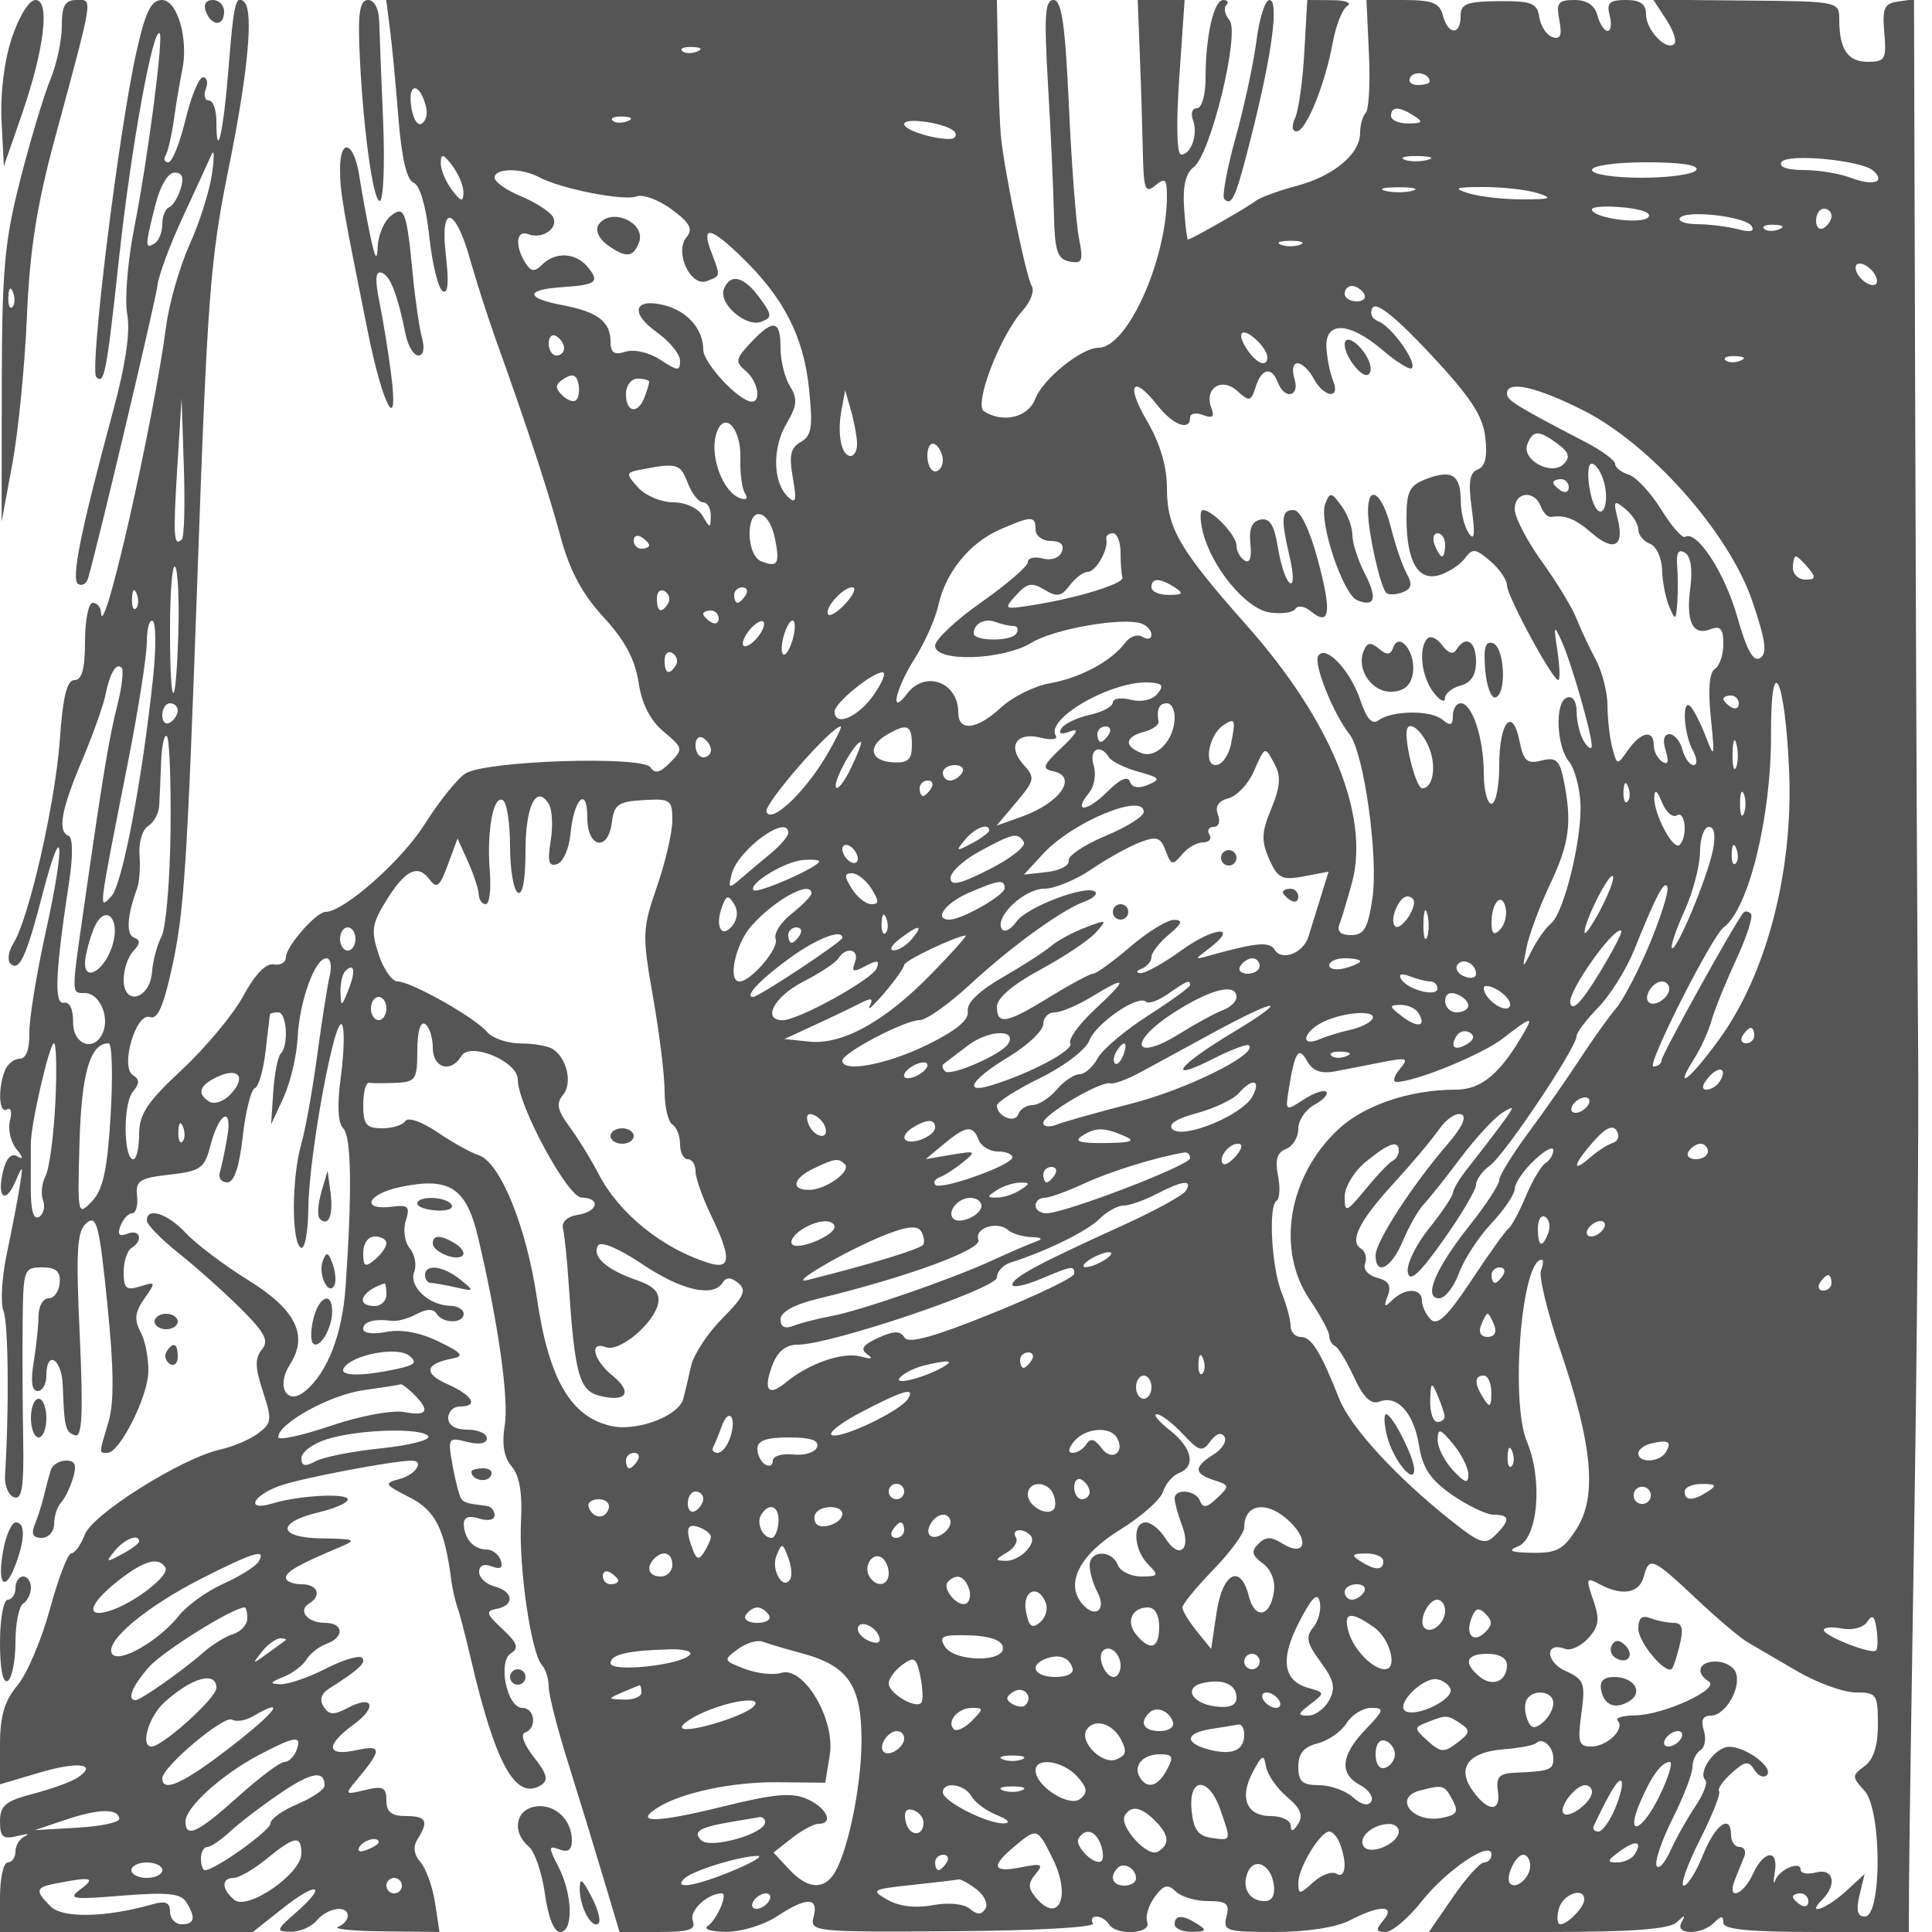 <svg xmlns="http://www.w3.org/2000/svg" version="1.0" width="250" height="250" viewBox="0 0 250 250" preserveAspectRatio="xMidYMid meet">
<g transform="translate(0,250) scale(0.01,-0.01)" fill="#555555" stroke="none">
<path d="M153 24508 c-99 -296 -151 -723 -133 -1075 l30 -583 226 650 c298 859 376 1500 183 1500 -82 0 -212 -208 -306 -492z"/>
<path d="M800 24662 c0 -186 -67 -498 -149 -693 -81 -196 -256 -775 -387 -1288 -206 -805 -239 -1168 -241 -2681 l-2 -1750 139 750 c77 413 161 1268 188 1900 36 857 128 1443 360 2300 512 1896 497 1800 281 1800 -148 0 -189 -73 -189 -338z m-640 -3635 c-33 -33 -56 26 -52 131 5 117 28 141 60 61 29 -72 26 -159 -8 -192z"/>
<path d="M1765 24325 c-229 -1020 -610 -4113 -519 -4204 104 -104 132 41 299 1579 152 1394 435 2953 521 2868 52 -53 -156 -1641 -327 -2505 -86 -432 -128 -940 -93 -1128 43 -226 -20 -652 -185 -1263 -420 -1555 -544 -2171 -449 -2229 49 -31 107 3 128 76 119 398 874 3587 898 3790 16 133 165 534 332 891 166 358 331 718 367 800 35 83 38 -30 6 -250 -31 -220 -161 -631 -289 -913 -127 -282 -264 -755 -303 -1050 -172 -1291 -822 -4151 -845 -3712 -3 69 -51 125 -106 125 -55 0 -100 -225 -100 -500 0 -354 -40 -500 -136 -500 -98 0 -151 -216 -190 -775 -57 -809 -398 -2306 -599 -2629 -65 -103 -83 -221 -41 -264 114 -113 206 85 414 889 270 1038 301 682 43 -484 -120 -543 -215 -1133 -212 -1312 4 -206 -42 -325 -125 -325 -73 0 -160 -71 -193 -158 -92 -240 -73 -561 30 -498 50 31 67 -34 38 -144 -29 -111 9 -277 84 -370 88 -107 93 -142 15 -95 -79 48 -145 -17 -187 -186 -86 -343 27 -442 158 -139 98 226 101 222 57 -60 -26 -165 -101 -554 -166 -864 -66 -311 -86 -648 -45 -750 64 -157 74 -1270 20 -2126 -8 -132 44 -260 117 -285 102 -36 128 129 118 739 -8 433 -11 1112 -7 1511 7 700 15 725 251 725 182 0 240 -51 229 -200 -9 -110 -73 -200 -144 -200 -71 0 -129 -101 -130 -225 -1 -124 -29 -394 -63 -600 -41 -249 -24 -375 51 -375 62 0 113 90 113 200 0 339 199 221 212 -125 19 -546 34 -606 159 -648 92 -31 107 272 61 1292 -51 1113 -36 1353 89 1457 130 108 165 -27 268 -1051 85 -832 89 -1277 15 -1524 -126 -422 -125 -401 -14 -401 156 0 516 709 529 1039 6 174 -38 410 -99 523 -86 161 -75 257 48 434 152 216 149 223 -55 158 -179 -57 -213 -27 -213 183 0 138 45 279 100 313 158 98 116 250 -51 186 -108 -42 -134 -12 -89 103 34 88 101 161 150 161 48 0 77 101 64 225 -21 197 32 231 420 275 400 45 453 82 527 370 113 440 292 530 219 110 -32 -182 -75 -386 -96 -455 -21 -69 23 -125 96 -125 90 0 157 198 201 593 37 326 107 607 156 625 49 18 112 235 140 482 28 248 53 461 57 475 3 14 51 25 106 25 112 0 138 -429 32 -535 -37 -37 -80 -258 -96 -491 l-28 -424 162 350 c88 193 170 539 181 770 23 475 224 1030 372 1030 54 0 74 -101 44 -225 -30 -124 -103 -590 -163 -1035 -60 -446 -153 -963 -207 -1150 -123 -429 -126 -1260 -5 -1335 51 -32 95 196 98 519 7 676 345 2511 436 2365 34 -55 27 -355 -15 -667 -50 -371 -40 -603 31 -674 105 -105 115 -814 30 -2049 -43 -617 -234 -1110 -523 -1350 -235 -195 -381 58 -198 343 243 377 78 711 -536 1091 -311 192 -674 466 -807 608 -242 258 -508 344 -508 165 0 -52 187 -243 415 -425 228 -182 590 -505 803 -717 312 -311 365 -414 270 -528 -91 -110 -88 -234 14 -541 120 -364 114 -411 -60 -542 -106 -79 -327 -174 -492 -210 -499 -111 -1652 -835 -1753 -1101 -51 -133 -129 -242 -174 -242 -45 0 -169 -324 -277 -721 -108 -397 -297 -842 -421 -989 -168 -201 -225 -396 -225 -774 l0 -505 510 151 c507 151 768 114 487 -69 -81 -52 -338 -145 -572 -206 -354 -92 -425 -152 -425 -356 0 -203 38 -235 225 -189 124 31 169 30 100 -1 -69 -32 -125 -121 -125 -199 0 -78 -45 -142 -100 -142 -55 0 -100 -202 -100 -450 l0 -450 1636 0 1636 0 380 301 c448 357 599 322 185 -43 -267 -234 -272 -252 -74 -255 117 -2 269 65 337 147 137 165 400 203 400 58 0 -50 -56 -114 -125 -142 -69 -28 198 -54 594 -58 l718 -8 -57 375 c-31 206 -116 444 -188 527 -88 101 -100 202 -38 300 147 234 114 298 -154 298 -184 0 -250 53 -250 202 0 170 -44 191 -275 135 -262 -64 -267 -58 -115 123 336 400 337 466 3 393 -391 -86 -408 61 -38 331 314 228 254 392 -79 214 -176 -94 -239 -91 -308 17 -57 88 -32 170 71 235 386 244 486 338 426 399 -36 36 -248 -28 -471 -142 -223 -114 -487 -204 -585 -201 -147 6 -140 22 37 94 120 48 255 150 300 226 46 77 163 168 259 203 236 87 223 271 -19 271 -225 0 -356 157 -208 249 171 105 114 251 -98 251 -110 0 -200 37 -200 83 0 80 160 171 700 398 224 94 199 106 -233 112 -578 8 -598 207 -34 340 202 48 367 121 367 164 0 86 -631 53 -975 -52 -353 -107 -263 101 100 230 273 97 1450 322 1700 324 173 2 57 -180 -150 -236 -211 -57 -204 -71 122 -237 337 -171 456 -405 543 -1076 14 -110 50 -267 79 -350 30 -82 106 -375 170 -650 320 -1376 582 -1853 910 -1651 102 64 83 143 -91 364 -128 163 -177 297 -115 318 159 53 130 319 -35 319 -198 0 -321 599 -145 708 105 65 81 133 -111 312 -212 197 -222 233 -74 262 235 45 217 225 -28 289 -110 29 -200 113 -200 188 0 84 62 111 164 72 112 -43 149 -19 116 78 -26 78 -110 141 -188 141 -164 0 -288 142 -290 332 -1 86 67 110 198 68 115 -36 200 -18 200 43 0 59 -45 113 -100 120 -252 31 -286 40 -328 87 -25 28 -76 220 -114 428 -66 367 -61 377 187 314 158 -39 255 -22 255 47 0 61 -112 111 -250 111 -156 0 -250 57 -250 150 0 83 68 150 150 150 248 0 170 142 -158 288 -316 140 -295 263 58 332 163 32 131 73 -177 222 -241 117 -483 161 -675 123 -168 -34 -298 -17 -298 37 0 97 138 136 374 106 68 -9 212 31 319 88 129 70 216 71 257 4 80 -130 350 -130 350 0 0 55 -79 101 -175 103 -274 5 -537 251 -466 436 35 90 10 228 -56 307 -67 81 -90 238 -52 358 57 180 32 208 -167 182 -422 -55 -340 162 96 254 637 134 854 -7 1007 -654 262 -1112 400 -2089 344 -2433 -39 -243 -10 -413 91 -530 101 -118 139 -344 120 -707 -32 -589 131 -1712 270 -1861 48 -52 88 -178 88 -280 0 -101 109 -531 242 -955 133 -423 339 -1096 458 -1495 l217 -725 502 0 c403 0 491 29 445 148 -48 127 192 352 376 352 84 0 -63 -342 -183 -423 -59 -41 51 -74 243 -75 193 0 485 89 650 198 385 255 546 255 479 -1 -52 -197 -10 -201 1808 -189 1061 7 1838 50 1806 101 -30 49 -10 89 45 89 55 0 128 -45 162 -100 94 -152 554 -126 495 28 -27 70 16 216 96 325 117 158 171 172 272 72 70 -69 258 -125 419 -125 242 0 282 -34 239 -200 -48 -186 -3 -200 627 -200 408 0 794 60 966 149 389 203 604 204 436 1 -101 -122 -96 -150 29 -150 85 0 298 181 473 403 323 407 898 791 898 600 0 -57 -43 -103 -95 -103 -53 0 -235 -202 -405 -450 l-310 -450 1535 0 c1090 0 1574 36 1670 125 107 100 120 100 64 0 -93 -164 258 -168 421 -5 93 93 120 93 120 0 0 -87 333 -120 1200 -120 l1200 0 3 625 c1 344 32 2492 69 4775 36 2283 58 5050 48 6150 -10 1100 -26 4578 -36 7730 l-17 5730 -208 -30 c-177 -25 -204 -88 -176 -405 30 -341 10 -375 -214 -375 -260 0 -369 162 -369 549 0 231 -13 234 -1203 244 l-1204 11 167 -255 c92 -141 140 -283 106 -316 -100 -100 -366 176 -366 379 0 136 -72 188 -262 188 -212 0 -251 -38 -209 -200 29 -110 17 -200 -27 -200 -43 0 -102 90 -131 200 -34 131 -136 200 -298 200 -211 0 -238 -37 -195 -263 37 -194 14 -251 -89 -217 -76 25 -153 141 -170 257 -27 183 -98 211 -525 208 -418 -4 -494 -34 -494 -195 0 -251 -162 -244 -229 10 -43 164 -136 200 -521 200 l-468 0 32 -694 c18 -381 -1 -726 -41 -766 -40 -40 -73 -156 -73 -257 0 -275 -338 -559 -820 -688 -236 -63 -475 -150 -530 -194 -102 -81 -838 -501 -878 -501 -12 0 -35 185 -50 412 -19 279 21 448 124 525 220 163 602 1734 463 1902 -59 71 -78 159 -41 195 36 36 18 66 -39 66 -123 0 -229 -469 -229 -1013 0 -216 -49 -387 -111 -387 -61 0 -84 -67 -53 -150 70 -181 -21 -450 -151 -450 -57 0 -67 395 -25 1000 l69 1000 -303 0 -304 0 28 -725 c16 -399 33 -967 39 -1262 10 -466 31 -521 161 -413 127 105 150 85 150 -133 0 -828 -512 -1967 -885 -1967 -220 0 -722 -405 -819 -662 -91 -239 -415 -318 -662 -161 -137 87 207 982 503 1309 100 111 152 252 114 313 -73 118 -349 1457 -398 1926 -15 151 -34 613 -40 1025 l-13 750 -3951 0 -3951 0 48 -375 c27 -206 76 -727 110 -1157 41 -513 108 -799 196 -833 81 -31 161 -303 203 -694 38 -354 115 -673 173 -708 69 -43 83 108 42 458 -80 677 118 646 313 -48 76 -271 227 -740 335 -1043 406 -1131 681 -1968 839 -2558 116 -427 279 -732 553 -1028 273 -296 408 -547 453 -843 42 -280 151 -494 325 -639 252 -210 255 -225 83 -400 -129 -132 -198 -149 -252 -63 -95 154 -2129 89 -2395 -77 -103 -64 -342 -362 -531 -661 -297 -470 -1045 -1131 -1281 -1131 -120 0 -512 -448 -512 -586 0 -67 -71 -110 -158 -93 -100 18 -245 -132 -393 -407 -129 -239 -486 -668 -792 -953 -453 -422 -557 -579 -557 -840 0 -176 -34 -321 -75 -321 -128 1 -134 719 -7 871 90 109 91 162 3 216 -171 106 40 822 221 752 98 -37 178 148 292 680 149 696 189 1311 316 4881 133 3778 169 4242 410 5430 247 1212 323 2020 203 2141 -111 111 -139 -5 -207 -868 -65 -822 -156 -1212 -156 -670 0 147 -44 267 -97 267 -53 0 -71 68 -39 150 31 83 15 150 -37 150 -52 0 -154 -247 -227 -550 -73 -302 -172 -550 -222 -550 -49 0 -65 40 -35 88 30 49 79 263 109 475 29 213 77 491 104 618 88 402 -58 919 -259 919 -142 0 -214 -146 -332 -675z m7254 7 c-72 -29 -159 -26 -192 8 -33 33 26 56 131 52 117 -5 141 -28 61 -60z m9481 -388 c0 -24 -70 -44 -156 -44 -86 0 -128 46 -93 102 57 92 249 48 249 -58z m-12983 -347 c18 -84 -12 -174 -67 -200 -55 -26 -115 88 -133 253 -33 305 131 262 200 -53z m12783 -97 c121 -78 107 -97 -75 -98 -124 -1 -225 43 -225 98 0 125 106 125 300 0z m-10181 -68 c-72 -29 -159 -26 -192 8 -33 33 26 56 131 52 117 -5 141 -28 61 -60z m4238 -144 c30 -48 -4 -87 -76 -87 -229 3 -581 120 -581 193 0 99 590 4 657 -106z m-6360 -782 c-3 -125 -33 -117 -150 38 -81 107 -146 264 -144 350 3 125 33 117 150 -38 81 -107 146 -264 144 -350z m12476 425 c-97 -26 -232 -24 -300 3 -68 28 12 49 177 47 165 -3 220 -25 123 -50z m5770 -142 c160 -147 -3 -199 -286 -92 -148 57 -427 103 -619 103 -213 0 -325 40 -286 102 71 117 1042 25 1191 -113z m-2293 11 c-34 -55 -352 -100 -706 -100 -363 0 -644 44 -644 100 0 57 302 100 706 100 445 0 683 -37 644 -100z m-19612 -242 c-35 -114 -103 -223 -151 -241 -48 -19 -87 -117 -87 -219 0 -103 -45 -214 -100 -248 -125 -78 -125 -37 8 489 64 255 165 428 251 428 100 0 124 -64 79 -209z m4638 149 c279 -150 1096 -311 1260 -249 83 32 287 -43 455 -167 238 -176 280 -255 192 -361 -159 -192 53 -648 264 -567 181 69 179 56 55 380 -131 347 -9 323 403 -77 537 -521 794 -1024 863 -1689 53 -503 35 -617 -106 -696 -132 -74 -154 -175 -103 -463 53 -297 41 -345 -63 -247 -196 186 -205 633 -18 949 137 232 145 320 45 481 -68 108 -123 332 -123 498 0 362 -93 378 -386 66 -196 -208 -203 -249 -67 -362 158 -131 211 -405 78 -400 -167 7 -625 500 -625 673 0 268 -210 503 -514 577 -386 93 -435 -105 -87 -352 165 -118 301 -284 301 -369 0 -137 -30 -135 -255 12 -144 95 -338 140 -450 105 -148 -47 -195 -15 -195 132 0 258 -171 386 -625 471 -479 90 -481 200 -4 232 449 30 495 66 331 264 -153 184 -417 197 -586 28 -99 -99 -144 -94 -219 25 -138 219 -117 428 37 369 190 -73 406 84 317 229 -42 67 -227 185 -413 263 -186 77 -338 185 -338 239 0 125 348 128 576 6z m11299 -176 c-96 -25 -254 -25 -350 0 -96 25 -17 46 175 46 193 0 271 -21 175 -46z m1625 -31 c204 -65 167 -80 -200 -80 -247 0 -562 36 -700 80 -204 65 -167 80 200 80 248 0 563 -36 700 -80z m1427 -313 c-96 -96 -727 -6 -727 103 0 36 184 48 409 26 242 -23 372 -75 318 -129z m1339 -113 c43 -69 -19 -83 -175 -41 -133 35 -367 65 -522 66 -154 0 -259 36 -232 79 68 111 851 23 929 -104z m1034 132 c0 -52 -45 -122 -100 -156 -55 -34 -100 8 -100 94 0 86 45 156 100 156 55 0 100 -42 100 -94z m-681 -174 c-72 -29 -159 -26 -192 8 -33 33 26 56 131 52 117 -5 141 -28 61 -60z m-6194 -198 c-69 -28 -181 -28 -250 0 -69 28 -12 50 125 50 138 0 194 -22 125 -50z m7456 -428 c25 -75 -12 -112 -87 -87 -72 24 -151 103 -175 175 -25 75 12 112 87 87 72 -24 151 -103 175 -175z m-6631 -206 c34 -55 -8 -100 -94 -100 -86 0 -156 45 -156 100 0 55 42 100 94 100 52 0 122 -45 156 -100z m1570 -1858 c29 -250 -1 -380 -98 -417 -106 -40 -125 -167 -77 -514 45 -330 34 -418 -39 -311 -57 83 -104 271 -104 419 -2 337 -115 409 -444 284 -219 -83 -258 -159 -258 -507 0 -565 152 -825 431 -736 120 38 267 136 327 218 95 130 136 125 325 -37 120 -102 217 -244 217 -315 0 -138 589 -1226 664 -1226 25 0 20 169 -11 375 -51 339 -46 351 56 125 125 -278 389 -1194 388 -1350 0 -55 -44 -32 -97 50 -53 82 -98 255 -98 383 -1 143 -50 217 -127 190 -157 -55 -137 -628 28 -827 68 -82 134 -317 147 -522 29 -452 -209 -1435 -380 -1574 -68 -55 -180 -212 -249 -350 -125 -249 -125 -249 -66 47 33 163 169 527 302 809 252 533 287 797 179 1339 -54 270 -99 311 -288 264 -187 -48 -233 -7 -285 249 -91 457 -263 252 -263 -314 0 -272 -45 -494 -100 -494 -55 0 -100 177 -100 393 0 454 -149 907 -298 907 -56 0 -102 -73 -102 -162 0 -125 -31 -137 -135 -50 -153 127 -655 120 -831 -11 -78 -58 -152 24 -229 256 -128 390 -452 733 -547 580 -64 -103 194 -750 404 -1013 187 -235 377 -1593 297 -2125 -58 -389 -108 -475 -276 -475 -137 0 -186 48 -149 144 30 79 102 320 161 536 232 864 -270 2094 -1357 3321 -879 992 -1037 1263 -1038 1781 0 284 -89 584 -260 875 -278 475 -182 605 142 193 198 -252 418 -332 418 -153 0 53 75 68 167 33 123 -48 152 -24 108 90 -97 254 132 405 335 221 157 -142 178 -138 238 52 77 243 207 269 288 57 88 -229 288 -182 214 50 -35 112 -18 200 40 200 57 0 151 -90 210 -200 133 -248 350 -270 250 -25 -40 96 -78 288 -86 425 -20 349 295 337 722 -26 184 -158 356 -265 382 -239 73 73 -260 540 -430 606 -87 33 -119 109 -77 177 49 80 301 -122 745 -596 519 -554 681 -799 714 -1080z m-11920 1152 c0 -52 -45 -94 -100 -94 -55 0 -100 70 -100 156 0 86 45 128 100 94 55 -34 100 -104 100 -156z m8980 86 c66 -66 120 -156 120 -200 0 -147 -151 -82 -277 120 -137 219 -34 271 157 80z m6239 -248 c-72 -29 -159 -26 -192 8 -33 33 26 56 131 52 117 -5 141 -28 61 -60z m-15062 -508 c-33 -33 -115 -6 -183 62 -96 96 -91 142 27 216 106 66 159 48 183 -62 18 -86 6 -183 -27 -216z m943 234 c0 -23 -27 -113 -61 -200 -85 -223 -239 -196 -239 42 0 111 67 200 150 200 83 0 150 -19 150 -42z m12076 -362 c876 -438 1895 -1585 2199 -2475 173 -508 196 -677 101 -736 -88 -54 -174 100 -296 534 -161 569 -525 1127 -675 1034 -36 -22 -175 137 -309 354 -135 217 -323 420 -420 451 -97 30 -176 93 -176 138 0 46 -169 171 -375 279 -914 476 -1025 545 -1025 632 0 173 366 94 976 -211z m-9386 -421 c6 -96 -32 -175 -83 -175 -121 0 -177 286 -117 600 l47 250 71 -250 c40 -137 77 -329 82 -425z m-8736 -1254 c-106 -106 -115 40 -60 929 l56 900 29 -888 c16 -488 5 -912 -25 -941z m7227 1035 c-7 -178 20 -376 59 -439 44 -72 18 -94 -71 -60 -210 80 -379 519 -308 801 89 355 336 122 320 -302z m10575 201 c146 -108 166 -172 80 -260 -158 -160 -550 51 -472 255 72 185 146 186 392 5z m-7956 -213 c0 -79 -45 -144 -100 -144 -55 0 -100 93 -100 206 0 113 45 178 100 144 55 -34 100 -127 100 -206z m-3300 -294 c52 -137 141 -250 198 -250 56 0 101 -79 99 -175 -3 -167 -8 -167 -105 0 -59 101 -221 175 -381 175 -154 0 -358 86 -454 192 -166 184 -164 194 60 236 443 85 488 71 583 -178z m11860 -5 c57 -228 -4 -443 -96 -337 -101 118 -156 592 -68 592 55 0 129 -115 164 -255z m-460 -51 c0 -58 -45 -78 -100 -44 -55 34 -100 82 -100 106 0 24 45 44 100 44 55 0 100 -48 100 -106z m-363 -245 c31 -83 92 -145 135 -138 180 29 310 -22 526 -209 284 -247 423 -173 336 179 -60 242 -51 255 99 132 92 -76 167 -195 167 -265 0 -69 68 -153 150 -184 83 -32 153 -183 157 -336 4 -153 46 -368 93 -478 79 -185 87 -181 104 50 10 138 9 356 -2 486 -13 162 19 213 101 162 75 -46 101 -215 70 -448 -60 -444 30 -631 260 -543 129 50 167 7 167 -190 0 -141 -50 -286 -110 -323 -71 -44 -89 -270 -52 -631 53 -521 48 -539 -65 -245 -68 175 -157 351 -198 391 -113 112 -90 -344 29 -566 58 -109 63 -193 11 -193 -50 0 -115 90 -144 200 -29 110 -105 200 -168 200 -73 0 -91 -79 -49 -213 45 -143 31 -190 -43 -144 -61 38 -111 134 -111 213 0 207 -165 177 -332 -60 -142 -203 -143 -203 -204 25 -34 126 -62 372 -63 546 0 174 -69 444 -153 600 -84 156 -196 396 -250 533 -54 138 -255 469 -448 736 -192 267 -350 571 -350 675 0 225 254 254 337 38z m-9906 -431 c61 -316 31 -363 -177 -283 -91 35 -154 181 -154 359 0 378 255 320 331 -76z m3369 132 c0 -83 89 -150 197 -150 127 0 178 -49 143 -139 -30 -80 -135 -118 -246 -88 -107 28 -194 7 -194 -47 0 -53 -270 -286 -600 -518 -330 -231 -600 -485 -600 -564 0 -216 876 -188 1250 40 298 181 1186 334 1425 246 69 -26 125 -91 125 -144 0 -54 -52 -66 -115 -27 -64 40 -165 5 -225 -76 -176 -237 -582 -456 -973 -524 -199 -35 -483 -175 -630 -311 -314 -292 -557 -321 -557 -68 0 394 -427 552 -661 245 -232 -306 -154 55 98 455 131 206 269 518 307 693 92 420 404 803 791 973 415 181 465 182 465 4z m-5000 -206 c0 -24 -45 -44 -100 -44 -55 0 -100 48 -100 106 0 58 45 78 100 44 55 -34 100 -82 100 -106z m6100 -94 c0 -137 11 -282 25 -321 28 -79 -579 -267 -1161 -359 -375 -59 -382 -55 -215 129 142 157 206 169 367 70 161 -98 219 -88 326 56 72 96 177 175 233 175 106 0 270 289 241 425 -9 41 29 75 84 75 55 0 100 -112 100 -250z m4200 100 c0 -82 -18 -150 -39 -150 -22 0 -66 68 -97 150 -32 83 -14 150 39 150 53 0 97 -67 97 -150z m4700 -300 c102 -123 95 -150 -38 -150 -89 0 -162 68 -162 150 0 83 17 150 38 150 21 0 94 -67 162 -150z m-21092 -823 c-31 -1071 -108 -1055 -108 23 0 486 29 854 65 818 36 -36 56 -414 43 -841z m12892 573 c121 -78 107 -97 -75 -98 -124 -1 -225 43 -225 98 0 125 106 125 300 0z m-13440 -273 c-33 -33 -56 26 -52 131 5 117 28 141 60 61 29 -72 26 -159 -8 -192z m6886 66 c-86 -139 -146 -113 -146 63 0 86 46 128 102 93 56 -35 75 -105 44 -156z m1004 107 c-34 -55 -82 -100 -106 -100 -24 0 -44 45 -44 100 0 55 48 100 106 100 58 0 78 -45 44 -100z m1299 -101 c-99 -110 -203 -179 -229 -152 -67 67 182 353 308 353 57 0 21 -90 -79 -201z m-1649 -205 c0 -58 -45 -78 -100 -44 -55 34 -100 82 -100 106 0 24 45 44 100 44 55 0 100 -48 100 -106z m-7319 -760 c-140 -1329 -399 -2686 -541 -2833 -165 -170 -175 -246 221 1762 131 666 239 1355 239 1530 0 176 34 297 77 271 42 -26 44 -355 4 -730z m7819 516 c-71 -85 -151 -132 -179 -105 -27 28 8 120 79 205 71 85 151 132 179 105 27 -28 -8 -120 -79 -205z m450 -50 c-38 -118 -91 -193 -118 -165 -28 27 -20 147 18 265 38 118 91 193 118 165 28 -27 20 -147 -18 -265z m2864 200 c54 0 70 -44 37 -98 -65 -105 -551 -102 -551 3 0 124 143 200 278 148 76 -29 182 -53 236 -53z m-4368 -507 c-86 -139 -146 -113 -146 63 0 86 46 128 102 93 56 -35 75 -105 44 -156z m-7227 -515 c-108 -427 -191 -928 -434 -2628 -163 -1135 -163 -1100 15 -1100 179 0 317 -290 236 -500 -104 -271 -394 -177 -390 125 2 167 -45 265 -120 250 -129 -25 -110 391 70 1575 49 319 46 564 -6 583 -148 55 -100 333 168 967 139 330 275 709 303 843 61 299 142 438 213 367 29 -30 5 -247 -55 -482z m9781 122 c-202 -284 -500 -408 -500 -207 0 110 486 507 620 507 52 0 -3 -135 -120 -300z m11852 -1000 c50 -1289 -295 -2605 -903 -3446 -386 -532 -609 -699 -317 -238 81 129 179 347 217 484 39 138 182 490 318 784 136 294 222 560 190 592 -31 32 -74 39 -95 16 -98 -106 -1062 -1843 -1062 -1913 0 -43 -47 -79 -105 -79 -97 0 755 1686 910 1800 323 239 617 1437 612 2500 -4 1129 187 722 235 -500z m-8175 1022 c-67 -80 -207 -111 -345 -77 -127 33 -232 17 -232 -35 0 -52 -134 -124 -299 -160 -164 -36 -329 -115 -366 -175 -45 -72 -5 -85 118 -38 119 46 80 -27 -109 -205 -248 -233 -267 -281 -119 -311 331 -67 96 -410 -402 -588 l-328 -117 257 304 c239 285 245 317 92 486 -214 238 -92 428 225 348 137 -34 223 -22 192 27 -136 221 729 714 1209 688 172 -9 195 -41 107 -147z m7523 -128 c0 -58 -45 -78 -100 -44 -55 34 -100 82 -100 106 0 24 45 44 100 44 55 0 100 -48 100 -106z m-20200 -88 c0 -52 -45 -122 -100 -156 -55 -34 -100 8 -100 94 0 86 45 156 100 156 55 0 100 -42 100 -94z m12900 -87 c0 -287 -232 -539 -428 -464 -231 89 -217 210 31 275 111 29 196 90 188 136 -27 156 9 234 109 234 55 0 100 -81 100 -181z m730 -344 c-30 -151 -119 -275 -198 -275 -165 0 -85 399 104 520 147 94 155 73 94 -245z m-5234 -150 c-286 -485 -723 -894 -778 -728 -34 101 840 1103 961 1103 21 0 -62 -169 -183 -375z m1104 136 c0 -193 -49 -237 -250 -225 -289 16 -329 208 -75 356 265 154 325 130 325 -131z m2550 139 c-34 -55 -82 -100 -106 -100 -24 0 -44 45 -44 100 0 55 48 100 106 100 58 0 78 -45 44 -100z m4131 -149 c113 -246 69 -551 -79 -551 -68 0 -202 474 -202 713 0 178 171 79 281 -162z m-16274 -1107 c-8 -644 -60 -1256 -117 -1362 -56 -106 -112 -314 -123 -461 -28 -353 -367 -444 -367 -98 0 130 56 297 125 370 91 96 94 143 11 174 -107 40 -93 281 37 633 31 82 45 280 32 439 -12 158 37 326 111 371 74 46 139 164 144 262 6 98 17 354 25 570 8 215 42 364 75 331 33 -33 54 -586 47 -1229z m6993 1050 c0 -52 -45 -94 -100 -94 -55 0 -100 70 -100 156 0 86 45 128 100 94 55 -34 100 -104 100 -156z m13266 -221 c-28 -68 -49 12 -47 177 3 165 25 220 50 123 26 -97 24 -232 -3 -300z m-11454 -10 c-89 -185 -177 -296 -196 -247 -32 84 245 584 324 584 19 0 -38 -152 -128 -337z m3337 139 c33 -55 205 -139 381 -188 280 -77 296 -98 126 -169 -126 -53 -208 -38 -235 41 -26 79 -131 31 -296 -134 -264 -263 -448 -271 -231 -9 67 81 93 240 58 352 -66 208 84 289 197 107z m2150 -100 c78 -147 66 -292 -48 -565 -128 -306 -132 -417 -28 -653 111 -250 164 -277 447 -224 l322 61 -104 -336 c-57 -184 -127 -411 -156 -503 -66 -215 -344 -324 -438 -172 -68 110 -231 95 -844 -75 -200 -56 -200 -56 0 96 393 300 60 277 -356 -24 -233 -169 -474 -303 -534 -299 -64 5 -58 29 15 58 69 28 125 96 125 151 0 56 101 185 225 289 171 143 188 188 68 191 -86 2 -341 -154 -566 -347 -225 -192 -442 -350 -482 -350 -40 0 -292 -135 -560 -300 -562 -346 -685 -368 -685 -125 1 110 209 287 557 475 306 165 630 381 720 480 155 172 149 175 -132 68 -162 -61 -362 -170 -445 -241 -82 -71 -365 -253 -627 -404 -306 -176 -467 -333 -450 -439 18 -111 -149 -250 -523 -433 -526 -258 -1100 -365 -1100 -206 0 101 810 526 1002 525 84 0 376 207 650 460 539 498 1185 965 1487 1076 104 38 165 93 135 123 -102 102 -887 -194 -1020 -384 -73 -104 -159 -147 -191 -95 -96 154 291 520 551 520 132 0 406 113 609 251 203 138 485 295 627 349 218 83 269 66 334 -110 69 -187 90 -192 209 -49 72 88 196 159 275 159 79 0 116 45 82 100 -34 55 -9 100 55 100 65 0 90 70 55 159 -40 106 5 177 136 211 108 28 254 182 325 341 152 344 144 341 278 91z m-4049 -102 c-34 -55 -104 -100 -156 -100 -52 0 -94 45 -94 100 0 55 70 100 156 100 86 0 128 -45 94 -100z m-400 -200 c-34 -55 -82 -100 -106 -100 -24 0 -44 45 -44 100 0 55 48 100 106 100 58 0 78 -45 44 -100z m9010 -173 c-33 -33 -56 26 -52 131 5 117 28 141 60 61 29 -72 26 -159 -8 -192z m639 -178 c110 68 142 -275 36 -381 -82 -82 -337 399 -329 618 5 109 38 86 99 -67 52 -128 139 -204 194 -170z m867 26 c-28 -69 -50 -12 -50 125 0 138 22 194 50 125 28 -69 28 -181 0 -250z m-15966 -425 c0 -296 45 -566 100 -600 62 -39 100 164 100 538 0 586 141 869 302 608 44 -71 55 -285 24 -476 -44 -269 -25 -337 84 -301 77 26 154 200 172 389 43 459 218 630 218 212 0 -396 272 -445 318 -58 28 227 84 266 407 285 351 21 375 4 375 -262 0 -156 -90 -544 -200 -861 -189 -546 -191 -620 -50 -1425 83 -467 150 -1015 150 -1218 0 -203 45 -397 100 -431 55 -34 100 -149 100 -256 0 -107 45 -194 100 -194 55 0 100 -70 100 -155 0 -85 90 -341 200 -569 267 -553 261 -708 -25 -620 -602 186 -1164 640 -1431 1156 -96 186 -265 460 -375 609 -157 212 -175 301 -83 412 123 149 54 465 -129 590 -59 41 -248 75 -420 75 -172 1 -367 68 -434 149 -153 184 -984 653 -1158 653 -71 0 -182 158 -245 350 -101 306 -89 395 96 693 248 402 412 482 564 275 91 -123 132 -90 235 192 l126 340 135 -300 c74 -165 137 -356 139 -425 3 -69 44 -125 91 -125 47 0 71 191 52 425 -42 520 46 997 170 920 51 -31 92 -299 92 -595z m8200 444 c0 -58 -223 -198 -496 -311 -273 -114 -487 -257 -475 -320 12 -62 -114 -128 -279 -147 l-300 -33 250 271 c378 410 1300 793 1300 540z m-4600 -272 c0 -43 -101 -161 -225 -264 -124 -102 -301 -251 -393 -331 -151 -131 -163 -124 -113 66 83 316 731 785 731 529z m2600 32 c0 -26 -101 -101 -225 -167 -204 -109 -212 -104 -88 47 128 155 313 225 313 120z m9365 -255 c-72 -357 -475 -1322 -530 -1267 -21 21 51 236 161 478 110 242 201 586 202 765 1 179 53 325 115 325 71 0 90 -109 52 -301z m-8917 105 c33 -53 -167 -212 -444 -352 -382 -194 -504 -221 -504 -113 0 78 169 233 375 344 438 238 493 249 573 121z m-2148 -216 c0 -55 -45 -72 -100 -38 -55 34 -100 107 -100 162 0 55 45 72 100 38 55 -34 100 -107 100 -162z m11360 -61 c-33 -33 -56 26 -52 131 5 117 28 141 60 61 29 -72 26 -159 -8 -192z m-11860 27 c0 -72 -798 -423 -848 -373 -79 79 404 373 642 391 113 9 206 1 206 -18z m677 -354 c100 -161 100 -200 -2 -200 -70 0 -183 90 -252 200 -100 161 -100 200 2 200 70 0 183 -90 252 -200z m9435 -266 c-112 -211 -205 -346 -208 -299 -7 133 317 777 366 728 25 -24 -47 -217 -158 -429z m-7712 273 c0 -92 -554 -407 -715 -407 -206 0 -56 212 240 342 398 174 475 184 475 65z m8346 -723 c-146 -349 -342 -724 -436 -834 -93 -110 -302 -402 -464 -650 -161 -247 -462 -679 -670 -959 -207 -280 -376 -555 -376 -612 0 -57 -174 -323 -387 -591 -443 -559 -600 -938 -390 -938 75 0 190 146 256 325 65 179 254 469 420 645 166 175 302 378 303 450 1 71 113 236 250 365 136 130 248 189 248 131 0 -57 -46 -132 -102 -167 -55 -34 -170 -227 -253 -427 -84 -201 -185 -389 -225 -418 -39 -30 -256 -333 -481 -673 -308 -465 -439 -591 -525 -505 -63 63 -114 173 -114 244 0 165 -222 168 -386 5 -101 -100 -112 -89 -57 56 50 132 13 196 -137 235 -116 30 -184 110 -156 184 27 71 4 158 -53 193 -155 96 -22 360 434 857 227 248 486 556 576 686 90 130 218 218 286 195 79 -26 17 -163 -175 -386 -457 -530 -932 -1263 -932 -1438 0 -275 205 -169 352 183 78 187 200 401 270 475 70 74 286 344 478 601 193 256 435 518 538 584 169 106 167 89 -22 -166 -116 -156 -301 -396 -411 -534 -110 -137 -202 -286 -203 -331 -1 -44 -141 -254 -311 -465 -170 -212 -294 -467 -274 -567 26 -135 145 -27 459 415 233 329 424 652 424 717 0 66 82 178 181 250 190 137 1119 1525 1119 1672 0 47 126 214 281 372 154 158 362 490 462 737 290 720 399 925 434 819 18 -55 -86 -386 -231 -735z m-10846 655 c0 -33 -115 -151 -256 -262 -141 -110 -234 -258 -207 -328 46 -120 -320 -549 -468 -549 -158 0 -52 488 156 721 306 343 775 596 775 418z m-1027 -422 c-140 -169 -225 3 -127 258 55 143 79 147 154 26 55 -90 45 -197 -27 -284z m8825 308 c-2 -137 -186 -370 -245 -311 -79 78 47 386 158 386 49 0 88 -34 87 -75z m1111 -356 c-79 -79 -109 -53 -109 94 0 265 140 405 184 185 19 -93 -14 -218 -75 -279z m-943 -96 c-28 -68 -49 12 -47 177 3 165 25 220 50 123 26 -97 24 -232 -3 -300z m-17022 -139 c-105 -298 -344 -436 -344 -199 0 84 47 275 104 425 145 381 378 162 240 -226z m10016 193 c-33 -33 -56 26 -52 131 5 117 28 141 60 61 29 -72 26 -159 -8 -192z m-6860 -77 c0 -82 -45 -150 -100 -150 -55 0 -100 68 -100 150 0 82 45 150 100 150 55 0 100 -68 100 -150z m5750 50 c-34 -55 -82 -100 -106 -100 -24 0 -44 45 -44 100 0 55 48 100 106 100 58 0 78 -45 44 -100z m1450 -50 c-68 -82 -175 -149 -237 -147 -62 2 -26 69 81 150 249 189 314 187 156 -3z m8882 -464 c-226 -368 -340 -481 -363 -362 -29 153 580 1010 661 930 17 -18 -117 -273 -298 -568z m-9782 478 c0 -48 -1082 -764 -1154 -764 -122 0 91 226 479 507 348 252 675 377 675 257z m1146 -472 c-599 -613 -1147 -916 -1578 -870 l-318 33 400 185 c220 101 483 227 585 280 142 72 170 63 118 -38 -37 -72 48 3 189 168 141 165 257 329 258 364 0 54 650 365 796 381 26 3 -177 -224 -450 -503z m-983 156 c-48 -124 -22 -133 137 -48 152 81 184 75 145 -28 -56 -145 -1018 -676 -1220 -674 -269 4 -105 308 268 499 216 110 422 246 456 302 99 160 279 117 214 -51z m5237 -48 c0 -55 -70 -100 -156 -100 -86 0 -128 45 -94 100 34 55 104 100 156 100 52 0 94 -45 94 -100z m1300 62 c0 -21 -90 -62 -200 -91 -110 -29 -200 -11 -200 38 0 50 90 91 200 91 110 0 200 -17 200 -38z m1500 -165 c0 -50 -67 -65 -149 -33 -83 31 -125 98 -94 148 65 105 243 21 243 -115z m-14592 -207 c-88 -221 -96 -223 -102 -32 -3 115 24 239 61 275 119 120 139 1 41 -243z m14000 110 c51 0 92 -41 92 -91 0 -116 -383 -18 -468 120 -41 66 0 80 110 38 96 -37 216 -67 266 -67z m-4336 -357 c-208 -193 -353 -393 -322 -443 53 -86 -520 -391 -1025 -545 -372 -113 -255 79 225 368 248 150 450 341 450 425 0 83 66 152 148 152 81 0 295 90 475 200 468 285 481 244 49 -157z m1228 310 c0 -26 -245 -203 -544 -395 -299 -191 -593 -440 -653 -553 -61 -113 -166 -205 -234 -205 -69 0 -202 -90 -296 -200 -94 -110 -235 -200 -314 -200 -78 0 -160 -53 -182 -118 -41 -124 -277 -29 -277 112 0 45 250 205 556 355 311 152 594 367 640 487 87 225 635 600 734 501 31 -31 160 15 286 103 244 171 284 187 284 113z m4135 -278 c-59 -95 -335 101 -335 238 0 49 87 34 194 -32 106 -67 169 -159 141 -206z m2065 231 c0 -118 -195 -244 -267 -173 -71 72 55 267 173 267 52 0 94 -42 94 -94z m-5600 -109 c0 -57 -79 -132 -175 -168 -96 -35 -349 -173 -561 -305 -590 -368 -679 -123 -94 260 483 315 830 405 830 213z m3000 -108 c0 -49 -67 -89 -150 -89 -82 0 -150 66 -150 147 0 89 59 124 150 89 83 -31 150 -98 150 -147z m-14000 -39 c0 -82 -45 -150 -100 -150 -55 0 -100 68 -100 150 0 83 45 150 100 150 55 0 100 -67 100 -150z m10927 -326 c-698 -419 -849 -641 -217 -319 225 115 428 190 452 167 113 -114 -809 -570 -1516 -751 -438 -112 -875 -235 -971 -273 -96 -38 -175 -28 -175 23 0 106 745 545 868 511 45 -13 217 50 382 139 165 90 593 322 950 517 861 468 1014 459 227 -14z m2427 269 c109 -176 -6 -201 -211 -45 -169 128 -172 146 -24 149 93 2 199 -45 235 -104z m-597 -81 c-30 -48 -156 -110 -281 -137 -124 -27 -305 -82 -401 -123 -259 -109 -213 99 50 226 274 132 708 156 632 34z m-12157 -368 c0 -266 236 -335 370 -109 112 188 730 -69 730 -303 0 -331 644 -1524 825 -1528 254 -6 215 -184 -50 -224 -138 -22 -211 -92 -189 -182 19 -82 52 -395 72 -698 79 -1187 136 -1395 403 -1462 348 -87 431 45 164 262 -249 202 -306 452 -83 367 176 -68 630 317 675 572 24 137 -55 220 -288 300 -384 133 -575 306 -489 445 37 59 271 -40 571 -242 508 -341 920 -435 1042 -237 45 72 107 69 201 -8 111 -93 73 -176 -207 -457 -189 -189 -371 -467 -405 -617 -33 -150 -78 -341 -100 -423 -59 -222 -596 -426 -929 -353 -527 116 -811 603 -965 1653 -136 928 -477 1764 -756 1853 -97 30 -337 164 -532 296 -196 134 -380 199 -413 146 -32 -52 -169 -95 -303 -95 -204 0 -244 49 -244 300 0 165 34 295 75 288 41 -6 199 -6 350 0 253 11 275 45 275 418 0 245 40 381 100 344 55 -34 100 -172 100 -306z m14141 231 c-318 -562 -565 -775 -902 -775 -593 0 -1186 -200 -1521 -513 -650 -608 -809 -1560 -368 -2208 138 -203 250 -412 250 -465 0 -54 34 -112 75 -131 41 -18 153 -201 247 -406 121 -262 219 -355 327 -314 233 90 446 -146 514 -571 46 -292 148 -441 429 -637 203 -140 445 -255 538 -255 209 0 215 -70 21 -263 -132 -133 -197 -112 -568 182 -711 564 -1305 1209 -1452 1578 -243 614 -361 803 -498 803 -73 0 -133 65 -133 143 0 79 -51 271 -114 425 -131 326 -177 1126 -67 1194 41 25 49 173 18 327 -40 203 -11 299 103 343 88 34 160 152 160 261 0 110 94 250 209 312 114 61 183 136 153 167 -31 30 -163 -15 -294 -101 -231 -151 -236 -149 -195 112 82 512 129 587 242 386 72 -129 179 -167 368 -131 147 28 424 82 615 120 314 61 335 52 213 -95 -75 -90 -93 -163 -41 -163 242 0 1111 355 1380 565 344 267 390 284 291 110z m-6696 -183 c-85 -137 -745 -425 -815 -355 -35 35 -45 77 -22 94 23 18 169 128 323 245 263 198 634 210 514 16z m5944 1 c-161 -99 -234 -47 -142 102 37 60 114 79 171 44 67 -41 57 -93 -29 -146z m3711 107 c0 -55 -48 -100 -106 -100 -58 0 -78 45 -44 100 34 55 82 100 106 100 24 0 44 -45 44 -100z m-21984 -875 c-21 -426 -78 -850 -127 -943 -48 -92 -63 -234 -32 -315 31 -81 8 -177 -51 -213 -71 -44 -108 81 -108 364 0 238 1 500 1 582 0 256 241 1300 299 1300 31 0 39 -349 18 -775z m716 -150 c-43 -715 -98 -970 -243 -1121 -184 -193 -187 -178 -160 764 26 902 138 1282 377 1282 44 0 56 -416 26 -925z m13103 771 c-33 -85 -81 -133 -107 -107 -27 26 -18 96 18 154 98 160 156 129 89 -47z m2884 -14 c-72 -29 -159 -26 -192 8 -33 33 26 56 131 52 117 -5 141 -28 61 -60z m-5519 -232 c-79 -49 -167 -67 -194 -39 -28 27 15 90 94 139 79 49 167 67 194 39 28 -27 -15 -90 -94 -139z m-8929 -272 c-83 -83 -201 -121 -261 -84 -170 105 -131 216 115 327 275 125 365 -24 146 -243z m19283 179 c-36 -59 -114 -107 -172 -107 -66 0 -59 57 20 152 137 166 260 129 152 -45z m-6048 -195 c-129 -242 -899 -559 -1034 -424 -63 63 46 136 315 208 227 62 469 176 538 254 181 206 299 182 181 -38z m4344 -112 c-34 -55 -107 -100 -162 -100 -55 0 -72 45 -38 100 34 55 107 100 162 100 55 0 72 -45 38 -100z m-9873 -281 c60 -180 -147 -142 -216 39 -38 98 -15 143 58 119 65 -22 136 -93 158 -158z m-8317 -192 c-33 -33 -56 26 -52 131 5 117 28 141 60 61 29 -72 26 -159 -8 -192z m9740 184 c0 -111 -308 -237 -386 -158 -32 32 8 100 89 151 187 118 297 121 297 7z m8772 -199 c-67 -21 -201 -107 -297 -191 -247 -215 -217 -86 49 213 154 174 246 215 296 134 41 -65 19 -135 -48 -156z m-8208 38 c31 -82 143 -150 247 -150 104 0 189 -34 189 -76 0 -100 -927 -431 -996 -356 -30 33 -4 77 57 99 61 22 196 109 300 194 177 144 167 150 -147 97 l-335 -57 235 196 c286 238 375 249 450 53z m1886 50 c152 -65 92 -87 -250 -91 -326 -4 -409 21 -300 91 178 115 282 115 550 0z m1448 -252 c-70 -84 -147 -132 -172 -107 -70 69 71 259 192 259 66 0 59 -57 -20 -152z m2102 60 c0 -50 -34 -106 -75 -125 -41 -18 -199 -183 -350 -366 -256 -310 -275 -317 -275 -103 0 128 121 327 275 454 297 243 425 285 425 140z m4000 -8 c0 -55 -70 -100 -156 -100 -86 0 -128 45 -94 100 34 55 104 100 156 100 52 0 94 -45 94 -100z m-6700 -87 c0 -91 -1621 -713 -1860 -713 -77 0 -140 45 -140 100 0 55 51 100 114 100 63 0 299 85 525 190 339 156 921 336 1286 397 41 7 75 -26 75 -74z m-4468 -78 c89 -89 -241 -328 -457 -332 -245 -4 -218 146 50 275 276 133 324 140 407 57z m2718 -135 c-34 -55 -82 -100 -106 -100 -24 0 -44 45 -44 100 0 55 48 100 106 100 58 0 78 -45 44 -100z m-450 -200 c-82 -53 -218 -97 -300 -97 -133 0 -133 11 0 97 82 53 218 97 300 97 133 0 133 -11 0 -97z m2145 -9 c-37 -59 -411 -264 -831 -454 -1070 -485 -1414 -670 -1414 -761 0 -43 163 -11 362 73 421 176 438 178 438 68 0 -46 -478 -276 -1061 -512 -759 -307 -1083 -396 -1135 -312 -55 89 -136 88 -341 -5 -199 -91 -235 -146 -141 -212 85 -59 56 -69 -86 -29 -227 63 -672 -91 -962 -332 -231 -194 -303 -105 -179 221 68 179 174 264 328 264 425 -1 2577 726 2577 870 0 75 79 161 175 192 461 145 990 405 1149 563 97 96 238 175 315 175 76 0 267 67 425 149 339 177 473 192 381 42z m-2645 -194 c0 -120 -282 -248 -364 -166 -88 88 61 269 220 269 79 0 144 -46 144 -103z m7335 -350 c-79 -207 -135 -183 -135 59 0 113 43 179 96 147 52 -33 70 -125 39 -206z m-9236 78 c-1 -118 -493 -316 -551 -222 -57 93 228 289 427 294 69 2 125 -31 124 -72z m1147 -231 c-34 -56 -687 -255 -1496 -457 -273 -69 505 384 1000 582 281 112 420 127 468 50 38 -60 50 -139 28 -175z m1399 98 c141 -5 158 -24 55 -60 -82 -29 -330 -136 -550 -237 -534 -247 -1727 -659 -2100 -727 -165 -30 -379 -84 -475 -122 -119 -46 -175 -19 -175 81 0 95 173 191 475 265 1171 284 2135 638 2086 765 -58 151 243 249 384 126 52 -46 187 -87 300 -91z m7405 108 c-34 -55 -107 -100 -162 -100 -55 0 -72 45 -38 100 34 55 107 100 162 100 55 0 72 -45 38 -100z m-15750 -188 c0 -48 -67 -144 -150 -212 -125 -104 -150 -90 -150 88 0 122 64 212 150 212 83 0 150 -39 150 -88z m9300 -212 c-82 -53 -195 -97 -250 -97 -55 0 -32 44 50 97 82 53 195 97 250 97 55 0 32 -44 -50 -97z m5640 -140 c-29 -76 82 -538 248 -1025 418 -1228 480 -1890 218 -2310 -173 -276 -260 -324 -580 -318 -276 5 -325 27 -184 82 259 102 324 858 117 1355 -219 523 -70 2356 191 2356 24 0 20 -63 -10 -140z m-490 -60 c-34 -55 -82 -100 -106 -100 -24 0 -44 45 -44 100 0 55 48 100 106 100 58 0 78 -45 44 -100z m4250 -100 c0 -55 -48 -100 -106 -100 -58 0 -78 45 -44 100 34 55 82 100 106 100 24 0 44 -45 44 -100z m-18700 -150 c0 -82 -67 -150 -150 -150 -260 0 -176 197 125 292 14 4 25 -59 25 -142z m14336 -400 c35 -90 1 -150 -86 -150 -87 0 -121 60 -86 150 31 83 70 150 86 150 16 0 55 -67 86 -150z m-14195 -563 c-462 -101 -758 -96 -692 11 106 171 687 283 842 162 113 -89 84 -122 -150 -173z m8209 113 c-34 -55 -82 -100 -106 -100 -24 0 -44 45 -44 100 0 55 48 100 106 100 58 0 78 -45 44 -100z m2210 -173 c-33 -33 -56 26 -52 131 5 117 28 141 60 61 29 -72 26 -159 -8 -192z m-3360 82 c-262 -148 -661 -242 -550 -130 55 56 190 123 300 150 324 78 410 71 250 -20z m2700 -259 c0 -82 -45 -150 -100 -150 -55 0 -100 68 -100 150 0 83 45 150 100 150 55 0 100 -67 100 -150z m4398 -75 c-1 -182 -20 -196 -98 -75 -125 194 -125 300 0 300 55 0 99 -101 98 -225z m-13941 -18 c214 -214 174 -286 -127 -229 -151 29 -570 -49 -950 -178 -374 -127 -680 -193 -680 -147 0 177 667 546 1098 607 248 35 466 69 484 77 18 7 97 -51 175 -130z m13336 -282 c4 -41 -38 -75 -93 -75 -55 0 -97 124 -93 275 6 244 17 252 93 75 47 -110 89 -234 93 -275z m-6944 224 c-96 -155 -848 -516 -981 -471 -65 23 107 158 382 302 542 283 697 326 599 169z m-2297 -491 c-36 -115 -110 -208 -165 -208 -54 0 -81 34 -58 75 22 41 71 160 108 264 91 255 199 132 115 -131z m5853 37 c215 -229 252 -239 358 -94 73 99 142 122 181 58 35 -56 -28 -160 -140 -230 -260 -162 -258 -248 7 -333 200 -63 202 -76 38 -231 -128 -123 -185 -133 -219 -40 -54 145 -330 171 -330 32 0 -52 43 -208 96 -347 122 -321 -42 -444 -217 -164 -70 112 -184 204 -253 204 -177 0 -157 -355 31 -543 143 -143 135 -157 -89 -157 -136 0 -273 68 -304 150 -76 198 -364 193 -364 -7 0 -86 45 -240 100 -344 126 -234 -32 -351 -200 -149 -219 264 -27 636 498 958 270 167 518 386 551 488 32 102 124 211 205 242 225 86 174 326 -117 555 -145 114 -221 207 -168 207 53 0 204 -115 336 -255z m-9763 -31 c29 -48 -245 -117 -609 -155 -364 -37 -746 -112 -848 -167 -139 -74 -185 -64 -185 40 0 76 146 186 325 243 405 130 1245 155 1317 39z m8908 -14 c117 -189 -64 -320 -194 -141 -88 120 -147 137 -197 56 -39 -63 -119 -115 -177 -115 -67 0 -61 55 18 150 142 171 458 199 550 50z m4550 -480 c0 -125 -42 -113 -200 57 -110 118 -199 295 -197 394 3 154 32 145 200 -57 108 -130 197 -307 197 -394z m-8427 355 c-24 -69 -163 -112 -308 -96 -146 16 -265 -21 -265 -81 0 -60 -45 -82 -100 -48 -55 34 -100 127 -100 206 0 102 119 144 408 144 284 0 395 -38 365 -125z m10981 -68 c-81 -131 -354 -142 -354 -14 0 51 79 110 175 131 218 49 263 19 179 -117z m-1994 -180 c-33 -33 -56 26 -52 131 5 117 28 141 60 61 29 -72 26 -159 -8 -192z m-11310 73 c-34 -55 -82 -100 -106 -100 -24 0 -44 45 -44 100 0 55 48 100 106 100 58 0 78 -45 44 -100z m5850 -406 c0 -52 -45 -94 -100 -94 -55 0 -100 70 -100 156 0 86 45 128 100 94 55 -34 100 -104 100 -156z m-2400 6 c0 -55 -45 -100 -100 -100 -55 0 -100 45 -100 100 0 55 45 100 100 100 55 0 100 -45 100 -100z m1932 -40 c30 -77 30 -164 1 -193 -92 -92 -333 48 -333 194 0 181 263 180 332 -1z m7713 -69 c-32 -52 -101 -68 -154 -36 -52 32 -68 101 -36 154 32 52 101 68 154 36 52 -32 68 -101 36 -154z m755 109 c-194 -125 -300 -125 -300 0 0 55 101 99 225 98 182 -1 196 -20 75 -98z m-13000 -94 c0 -52 -45 -122 -100 -156 -55 -34 -100 8 -100 94 0 86 45 156 100 156 55 0 100 -42 100 -94z m-1225 -131 c-47 -142 -208 -126 -258 25 -19 55 41 100 133 100 92 0 148 -56 125 -125z m2198 -175 c-9 -110 -48 -200 -88 -200 -117 0 -202 191 -135 300 105 170 238 110 223 -100z m827 111 c0 -123 -282 -221 -344 -121 -28 45 -22 111 13 146 96 95 331 77 331 -25z m5804 -115 c246 -246 170 -444 -106 -271 -151 94 -220 93 -315 -2 -96 -96 -84 -150 57 -253 108 -79 165 -225 144 -368 -47 -328 -247 -363 -324 -56 -107 426 -340 306 -418 -214 l-70 -469 -186 230 c-102 126 -186 264 -186 306 0 42 180 262 400 489 220 227 400 472 400 545 0 323 312 355 604 63z m-4404 10 c0 -118 -195 -244 -267 -173 -71 72 55 267 173 267 52 0 94 -42 94 -94z m-3102 -192 c0 -35 -39 -124 -86 -197 -67 -107 -97 -100 -148 33 -101 263 -76 348 86 286 83 -31 149 -86 148 -122z m2502 86 c0 -55 -48 -100 -106 -100 -58 0 -78 45 -44 100 34 55 82 100 106 100 24 0 44 -45 44 -100z m1632 -66 c98 -97 -131 -334 -319 -331 -142 3 -140 17 14 106 98 57 151 146 119 197 -65 106 86 129 186 28z m-11532 -80 c0 -26 -101 -101 -225 -167 -204 -109 -212 -104 -88 47 128 155 313 225 313 120z m8426 -488 c-91 -155 -253 119 -179 302 70 171 79 170 151 -18 42 -110 55 -238 28 -284z m-6882 224 c-38 -61 -242 -188 -453 -283 -212 -95 -472 -281 -577 -415 -263 -330 -782 -625 -865 -491 -97 157 442 609 1161 974 680 345 843 392 734 215z m5356 -40 c0 -82 -67 -150 -150 -150 -156 0 -198 118 -83 233 115 115 233 73 233 -83z m2800 -106 c0 -165 -158 -193 -250 -44 -82 132 38 319 157 246 51 -32 93 -123 93 -202z m6400 156 c0 -125 -106 -125 -300 0 -121 78 -107 97 75 98 124 1 225 -43 225 -98z m-15760 -84 c62 -99 -398 -457 -717 -559 -326 -103 -275 87 102 385 337 265 526 319 615 174z m19822 -416 c263 -247 556 -495 651 -550 95 -55 384 -224 642 -375 259 -151 600 -275 758 -275 270 0 287 -25 287 -414 0 -278 -57 -456 -174 -541 -164 -120 -164 -137 2 -320 223 -247 225 -1625 2 -1625 -95 0 -115 79 -68 275 l66 275 -245 -225 c-251 -229 -521 -323 -303 -105 195 195 147 410 -80 351 -110 -29 -200 -13 -200 35 0 122 -279 3 -330 -140 -22 -64 -24 -15 -4 109 51 303 -142 286 -284 -25 -128 -280 -343 -349 -233 -75 39 96 93 231 121 300 28 69 2 125 -59 125 -61 0 -111 68 -111 150 0 287 -203 147 -362 -250 -88 -220 -200 -400 -250 -400 -50 0 43 265 206 588 163 323 276 609 251 634 -26 25 47 130 160 233 175 158 221 165 296 44 48 -79 121 -110 161 -70 95 94 -260 364 -483 368 -179 3 -417 -326 -312 -431 33 -33 -25 -185 -128 -338 -104 -153 -250 -413 -325 -578 -75 -165 -156 -250 -179 -190 -23 61 72 337 212 615 139 277 253 574 253 659 0 85 47 183 104 219 57 35 77 150 43 255 -42 132 -13 192 93 192 187 0 396 363 321 558 -30 78 -146 142 -258 142 -220 0 -271 -146 -91 -258 153 -94 -585 -434 -954 -439 -160 -1 -262 -33 -226 -69 103 -102 -135 -334 -342 -334 -162 0 -178 56 -127 429 54 394 36 439 -208 550 -260 119 -264 384 -4 285 71 -28 207 34 301 138 140 155 151 244 64 494 -98 283 -92 298 82 205 296 -159 516 -119 574 103 68 260 113 240 690 -304z m-13962 244 c0 -24 -45 -44 -100 -44 -55 0 -100 48 -100 106 0 58 45 78 100 44 55 -34 100 -82 100 -106z m4535 -91 c31 -81 18 -170 -28 -199 -107 -66 -328 192 -239 280 106 107 207 76 267 -81z m5115 -53 c-34 -55 -104 -100 -156 -100 -52 0 -94 45 -94 100 0 55 70 100 156 100 86 0 128 -45 94 -100z m-4117 -143 c30 -78 -4 -192 -77 -252 -102 -85 -143 -53 -180 143 -52 272 160 363 257 109z m3460 -316 c-101 -122 -84 -204 95 -446 174 -235 197 -337 112 -495 -59 -110 -182 -200 -273 -200 -141 0 -137 22 29 148 190 146 190 150 -28 211 -328 93 -366 377 -113 860 164 316 235 383 263 251 21 -99 -17 -247 -85 -329z m1707 215 c0 -159 -181 -308 -269 -220 -82 82 46 364 166 364 57 0 103 -65 103 -144z m-15500 -99 c0 -79 -82 -170 -182 -201 -101 -32 -271 -137 -379 -232 -263 -233 -818 -624 -885 -624 -116 0 -44 181 171 426 180 206 1090 774 1240 774 19 0 35 -64 35 -143z m6750 43 c34 -55 -34 -100 -150 -100 -116 0 -184 45 -150 100 34 55 101 100 150 100 49 0 116 -45 150 -100z m5050 -150 c0 -281 -116 -322 -296 -104 -139 167 -59 354 152 354 87 0 144 -99 144 -250z m4222 -68 c-153 -153 -266 -40 -181 180 50 131 93 144 182 55 89 -89 89 -145 -1 -235z m-1444 62 c211 -147 314 -544 141 -544 -153 0 -399 251 -466 475 -78 264 17 285 325 69z m6498 -301 c-55 -56 -676 187 -676 265 0 35 107 44 238 19 135 -26 276 12 325 89 64 99 95 74 120 -100 18 -128 15 -251 -7 -273z m-12899 176 c24 -73 -21 -96 -119 -58 -87 33 -158 104 -158 158 0 131 227 49 277 -100z m1600 -130 c40 -202 -623 -198 -750 4 -83 134 -37 155 313 146 263 -8 420 -61 437 -150z m-9285 83 c-23 -16 -132 -95 -242 -175 -185 -136 -190 -134 -63 28 76 96 184 175 242 175 57 0 86 -13 63 -28z m6686 -166 c601 -162 772 -417 770 -1141 -3 -617 -195 -1506 -376 -1740 -142 -184 -338 -153 -564 89 l-199 214 236 186 c130 102 286 186 346 186 201 0 111 203 -141 318 -201 92 -423 72 -1119 -100 -836 -206 -1137 -211 -828 -13 307 198 970 339 1562 333 l614 -6 58 358 c75 459 -337 1155 -629 1063 -100 -32 -311 -9 -470 52 -279 107 -282 114 -91 255 109 79 252 123 319 98 67 -26 297 -94 512 -152z m-1454 -22 c-135 -135 -1024 -226 -1024 -105 0 113 233 166 778 179 180 4 290 -30 246 -74z m5576 -140 c0 -79 -40 -144 -89 -144 -111 0 -218 259 -140 338 87 87 229 -32 229 -194z m-2574 -469 c-53 -105 -426 107 -426 242 0 61 79 169 175 240 154 113 182 96 232 -139 32 -147 40 -302 19 -343z m1951 444 c24 -71 -64 -119 -219 -119 -268 0 -351 146 -133 233 173 69 305 26 352 -114z m2423 81 c0 -55 -45 -100 -100 -100 -55 0 -100 45 -100 100 0 55 45 100 100 100 55 0 100 -45 100 -100z m3200 -44 c0 -211 -187 -291 -354 -152 -218 180 -177 296 104 296 151 0 250 -57 250 -144z m-16700 -298 c0 -129 -697 -758 -839 -758 -150 0 -39 385 164 570 355 323 675 412 675 188z m13200 -125 c0 -100 -85 -136 -267 -115 -313 37 -426 247 -164 305 257 57 431 -20 431 -190z m2769 109 c44 -131 -445 -369 -583 -283 -132 81 220 438 406 412 78 -12 158 -69 177 -129z m-10469 -42 c0 -55 -101 -97 -225 -93 -215 7 -216 11 -25 93 110 47 211 89 225 93 14 4 25 -38 25 -93z m4967 -166 c-30 -30 -106 -21 -171 18 -87 54 -82 95 18 157 134 83 263 -65 153 -175z m3283 66 c34 -55 17 -100 -38 -100 -55 0 -128 45 -162 100 -34 55 -17 100 38 100 55 0 128 -45 162 -100z m3550 -38 c0 -76 -62 -189 -138 -252 -107 -89 -153 -79 -201 46 -34 89 -36 203 -5 253 87 142 344 107 344 -47z m-10355 -50 c-140 -130 -849 -341 -917 -274 -32 33 95 125 282 207 378 164 786 207 635 67z m-6752 -511 c-614 -476 -893 -605 -893 -413 0 149 802 823 903 760 53 -32 175 -13 271 44 444 258 303 62 -281 -391z m9581 330 c-93 -93 -197 -141 -232 -107 -98 99 53 276 235 276 153 0 153 -13 -3 -169z m2603 -12 c22 -67 -52 -119 -169 -119 -207 0 -270 105 -139 235 92 93 259 30 308 -116z m2492 -99 c-321 -335 -343 -574 -66 -721 111 -60 174 -155 140 -211 -39 -63 -128 -42 -236 55 -95 87 -293 157 -440 157 -215 0 -267 47 -267 239 0 172 71 257 250 302 138 35 306 152 374 261 68 109 212 198 319 198 175 0 168 -28 -74 -280z m1231 77 c130 -87 124 -121 -43 -248 -172 -131 -214 -128 -382 23 -180 164 -181 174 -7 242 247 98 261 97 432 -17z m-4399 -198 c86 -162 74 -215 -61 -267 -179 -69 -476 229 -381 383 94 152 331 90 442 -116z m1599 57 c0 -205 -151 -272 -445 -198 -335 84 -325 218 20 270 151 23 309 49 350 57 41 8 75 -50 75 -129z m-4400 -50 c0 -118 -195 -244 -267 -173 -71 72 55 267 173 267 52 0 94 -42 94 -94z m10050 -6 c-34 -55 -107 -100 -162 -100 -55 0 -72 45 -38 100 34 55 107 100 162 100 55 0 72 -45 38 -100z m-17914 -150 c-31 -82 -102 -150 -157 -150 -55 0 -325 -202 -600 -450 -520 -467 -679 -542 -679 -319 0 181 469 606 949 859 473 249 564 261 487 60z m14214 -50 c0 -73 -56 -152 -125 -175 -74 -25 -125 46 -125 175 0 129 51 200 125 175 69 -23 125 -102 125 -175z m2050 -56 c0 -146 -49 -164 -500 -183 -203 -9 -244 -55 -217 -247 39 -278 -148 -255 -345 42 -185 278 -24 474 417 508 205 17 395 52 422 80 82 82 223 -44 223 -200z m-6875 -10 c-69 -28 -181 -28 -250 0 -69 28 -12 50 125 50 138 0 194 -22 125 -50z m1875 -134 c-117 -218 -253 -257 -350 -100 -93 150 37 300 259 300 167 0 181 -31 91 -200z m1553 -351 c175 -146 214 -240 145 -350 -63 -99 -95 -107 -96 -24 -1 69 -116 125 -255 125 -318 0 -415 236 -235 572 121 226 142 235 170 69 18 -105 140 -281 271 -392z m-2716 265 c134 -148 142 -207 41 -291 -140 -115 -578 164 -578 368 0 176 354 125 537 -77z m7535 -256 c-230 -470 -445 -539 -249 -79 146 341 278 521 383 521 45 0 -15 -199 -134 -442z m-17272 137 c0 -51 -158 -158 -350 -239 -192 -80 -350 -193 -350 -250 0 -92 -718 -606 -848 -606 -29 0 -52 68 -52 150 0 83 37 150 81 150 45 0 177 89 294 198 117 109 406 331 643 492 409 279 582 310 582 105z m16701 -292 c-69 -167 -167 -303 -219 -303 -52 0 -78 34 -58 75 211 445 317 617 356 578 26 -26 -10 -183 -79 -350z m-8330 153 c44 -80 193 -189 330 -244 146 -58 183 -102 89 -106 -213 -8 -790 285 -790 401 0 147 282 108 371 -51z m654 78 c-69 -28 -181 -28 -250 0 -69 28 -12 50 125 50 138 0 194 -22 125 -50z m2565 -249 c144 -411 146 -404 -115 -367 -172 25 -232 108 -256 357 -42 433 221 440 371 10z m3004 126 c84 -158 61 -196 -141 -235 -373 -71 -633 262 -278 355 300 78 315 74 419 -120z m1806 101 c0 -128 -294 -351 -367 -279 -72 73 151 367 279 367 49 0 88 -39 88 -88z m-19057 -347 c4 -46 -240 -98 -543 -115 l-550 -32 400 135 c429 144 681 148 693 12z m10407 -48 c0 -196 -195 -180 -233 20 -24 121 11 170 98 141 74 -24 135 -97 135 -161z m2993 26 c187 -187 199 -305 41 -403 -134 -83 -512 334 -428 470 82 132 210 110 387 -67z m-5043 -23 c0 -149 -710 -350 -827 -233 -116 116 -20 171 427 244 138 23 284 48 325 55 41 8 75 -22 75 -66z m8200 -116 c0 -162 -377 -321 -457 -193 -72 117 121 285 332 287 69 1 125 -41 125 -94z m-4478 -355 c243 -488 77 -860 -222 -499 -99 120 -99 180 0 300 107 129 82 141 -188 87 -369 -73 -396 11 -87 269 295 246 297 245 497 -157z m620 187 c34 -91 40 -187 13 -215 -80 -79 -359 192 -298 290 86 139 216 105 285 -75z m3097 6 c96 -250 71 -460 -45 -388 -59 36 -194 -13 -300 -110 -180 -162 -194 -163 -194 -6 0 193 284 662 401 662 43 0 105 -71 138 -158z m-13439 -126 c0 -262 -697 -743 -869 -600 -166 137 -169 284 -6 284 69 1 260 112 425 247 362 297 450 310 450 69z m1000 145 c0 -22 -70 -66 -155 -99 -89 -34 -129 -18 -94 39 58 95 249 141 249 60z m16254 -154 c-36 -59 -139 -107 -229 -107 -137 0 -131 23 31 142 209 153 304 136 198 -35z m-11654 -207 c-492 -206 -800 -258 -645 -108 104 101 706 288 945 293 83 2 -52 -81 -300 -185z m2750 100 c-34 -55 -82 -100 -106 -100 -24 0 -44 45 -44 100 0 55 48 100 106 100 58 0 78 -45 44 -100z m7550 -44 c0 -150 -180 -310 -259 -230 -70 69 68 374 170 374 49 0 89 -65 89 -144z m-17700 -56 c0 -55 -90 -100 -200 -100 -110 0 -200 45 -200 100 0 55 90 100 200 100 110 0 200 -45 200 -100z m12600 -106 c0 -52 -68 -94 -150 -94 -155 0 -199 118 -86 231 80 80 236 -11 236 -137z m1782 -77 c21 -141 -21 -217 -119 -217 -195 0 -297 168 -222 363 82 212 302 118 341 -146z m-15438 -62 c-173 -129 -115 -138 541 -84 571 46 754 28 823 -81 129 -204 112 -290 -58 -290 -82 0 -150 73 -150 162 0 120 -58 145 -225 97 -600 -171 -1164 -184 -1319 -29 -207 207 -198 248 69 299 459 89 519 75 319 -74z m4156 45 c0 -55 -45 -100 -100 -100 -55 0 -100 45 -100 100 0 55 45 100 100 100 55 0 100 -45 100 -100z m7435 -47 c102 -77 154 -190 116 -251 -50 -82 -105 -82 -202 -1 -79 65 -276 84 -481 46 -219 -41 -434 -16 -582 69 -224 127 -207 137 314 193 303 32 573 64 600 72 28 7 133 -50 235 -128z m-2685 -153 c-34 -55 -107 -100 -162 -100 -55 0 -72 45 -38 100 34 55 107 100 162 100 55 0 72 -45 38 -100z m10550 20 c0 -99 -215 -320 -311 -320 -38 0 -47 90 -18 200 49 189 329 291 329 120z m2900 -26 c0 -58 -45 -78 -100 -44 -55 34 -100 82 -100 106 0 24 45 44 100 44 55 0 100 -48 100 -106z"/>
<path d="M7741 22085 c-40 -64 11 -176 113 -250 241 -176 339 -170 414 25 101 264 -377 468 -527 225z"/>
<path d="M9367 21259 c-72 -188 285 -499 485 -422 143 55 140 86 -22 309 -203 279 -382 323 -463 113z"/>
<path d="M17400 20543 c0 -155 222 -441 303 -391 54 34 42 138 -29 253 -115 183 -274 264 -274 138z"/>
<path d="M17148 18479 c-87 -224 231 -1177 417 -1248 231 -89 261 28 92 355 -86 167 -157 388 -157 490 0 102 -64 273 -143 380 -131 178 -148 180 -209 23z"/>
<path d="M17702 18375 c3 -273 160 -970 235 -1045 30 -30 125 -28 211 5 118 46 132 104 57 238 -55 97 -148 368 -207 602 -112 451 -300 577 -296 200z"/>
<path d="M15563 18125 c112 -464 559 -1005 866 -1050 154 -23 304 -2 334 47 30 48 119 34 198 -31 248 -206 275 -16 93 658 -109 404 -229 651 -315 651 -160 0 -168 -105 -47 -624 50 -218 49 -352 -2 -320 -49 31 -118 235 -153 454 -48 296 -106 391 -226 366 -111 -23 -152 -119 -131 -314 19 -177 -8 -256 -75 -215 -58 36 -105 123 -105 193 0 132 -310 460 -435 460 -38 0 -39 -124 -2 -275z"/>
<path d="M18472 16739 c-120 -121 -81 -489 75 -695 81 -107 148 -143 150 -81 2 63 93 137 203 166 135 35 200 136 200 312 0 264 -135 345 -254 153 -42 -68 -107 -48 -183 56 -65 88 -151 129 -191 89z"/>
<path d="M17643 16569 c-93 -244 120 -538 377 -520 157 11 241 89 263 245 39 264 -177 540 -255 327 -36 -99 -80 -102 -187 -14 -107 89 -152 81 -198 -38z"/>
<path d="M19218 16336 c18 -213 77 -375 132 -361 149 37 121 651 -32 702 -97 33 -123 -57 -100 -341z"/>
<path d="M15800 13900 c0 -55 45 -100 100 -100 55 0 100 45 100 100 0 55 -45 100 -100 100 -55 0 -100 -45 -100 -100z"/>
<path d="M16600 13456 c0 -24 45 -72 100 -106 55 -34 100 -14 100 44 0 58 -45 106 -100 106 -55 0 -100 -20 -100 -44z"/>
<path d="M14400 13200 c0 -55 45 -100 100 -100 55 0 100 45 100 100 0 55 -45 100 -100 100 -55 0 -100 -45 -100 -100z"/>
<path d="M7900 10300 c0 -55 68 -100 150 -100 83 0 150 45 150 100 0 55 -67 100 -150 100 -82 0 -150 -45 -150 -100z"/>
<path d="M17946 6425 c75 -308 354 -655 354 -441 0 156 -284 716 -363 716 -32 0 -28 -124 9 -275z"/>
<path d="M21200 3926 c0 -182 359 -607 437 -517 19 23 65 165 101 316 49 203 28 275 -78 275 -79 0 -215 27 -302 61 -111 42 -158 2 -158 -135z"/>
<path d="M20860 3716 c-35 -56 -15 -132 45 -169 154 -95 253 35 125 163 -72 72 -128 74 -170 6z"/>
<path d="M20718 3133 c39 -203 185 -259 370 -143 181 115 54 310 -201 310 -135 0 -191 -56 -169 -167z"/>
<path d="M2664 24850 c74 -194 236 -194 236 0 0 83 -66 150 -147 150 -89 0 -124 -59 -89 -150z"/>
<path d="M4649 24425 c36 -978 173 -2025 264 -2025 48 0 68 461 45 1025 -24 564 -47 1149 -51 1300 -4 161 -63 275 -143 275 -101 0 -130 -147 -115 -575z"/>
<path d="M13560 23925 c35 -591 70 -1344 77 -1674 11 -502 43 -604 203 -635 165 -32 181 6 122 299 -37 184 -96 954 -130 1710 -49 1063 -94 1375 -199 1375 -111 0 -124 -203 -73 -1075z"/>
<path d="M16259 24475 c-37 -289 -159 -855 -271 -1259 -112 -404 -177 -760 -146 -792 100 -99 150 18 355 833 265 1051 356 1743 229 1743 -55 0 -130 -236 -167 -525z"/>
<path d="M16878 24325 c-21 -371 -74 -754 -119 -850 -48 -104 -40 -175 19 -175 122 0 369 607 468 1150 40 220 124 433 188 473 64 41 -26 75 -201 75 l-317 2 -38 -675z"/>
<path d="M4400 22808 c0 -291 33 -481 361 -2108 194 -964 402 -1343 301 -550 -34 275 -102 693 -150 929 -62 307 -55 419 26 392 112 -37 205 -277 310 -796 31 -151 105 -275 166 -275 65 0 84 90 47 225 -34 124 -88 495 -120 825 -80 830 -108 902 -292 749 -82 -68 -154 -242 -161 -386 -9 -199 -33 -166 -97 137 -46 220 -110 569 -142 775 -69 443 -249 503 -249 83z"/>
<path d="M4157 9570 c-44 -153 -53 -307 -19 -341 112 -112 178 47 139 337 l-38 284 -82 -280z"/>
<path d="M5400 9425 c0 -41 112 -81 249 -89 138 -8 225 25 194 75 -66 108 -443 120 -443 14z"/>
<path d="M5600 8911 c0 -111 308 -237 386 -158 32 32 -8 100 -89 151 -187 118 -297 121 -297 7z"/>
<path d="M4177 8684 c-65 -168 69 -456 148 -320 27 47 18 173 -20 279 -57 157 -81 165 -128 41z"/>
<path d="M5500 8500 c0 -55 34 -101 75 -101 41 -1 188 -27 325 -58 241 -54 243 -50 56 102 -219 177 -456 207 -456 57z"/>
<path d="M4056 7938 c-36 -144 -39 -289 -5 -322 81 -81 246 191 247 409 3 269 -168 208 -242 -87z"/>
<path d="M2000 7900 c0 -55 68 -100 150 -100 83 0 150 45 150 100 0 55 -67 100 -150 100 -82 0 -150 -45 -150 -100z"/>
<path d="M2154 7507 c-31 -51 -12 -121 44 -156 56 -35 102 7 102 93 0 176 -60 202 -146 63z"/>
<path d="M400 6650 c0 -137 45 -250 100 -250 55 0 100 113 100 250 0 138 -45 250 -100 250 -55 0 -100 -112 -100 -250z"/>
<path d="M656 5975 c-21 -69 -60 -215 -86 -325 -26 -110 -80 -279 -119 -375 -51 -124 -26 -175 88 -175 89 0 161 81 161 180 0 99 40 223 89 275 49 52 119 196 156 320 51 168 28 225 -91 225 -88 0 -177 -56 -198 -125z"/>
<path d="M6100 5956 c0 -106 192 -150 249 -58 35 56 -7 102 -93 102 -86 0 -156 -20 -156 -44z"/>
<path d="M43 4945 c-83 -439 15 -567 154 -202 129 338 132 557 8 557 -53 0 -126 -160 -162 -355z"/>
<path d="M200 4450 c0 -82 -45 -150 -100 -150 -55 0 -100 -250 -100 -556 0 -345 38 -532 100 -494 55 34 100 259 100 500 0 241 45 466 100 500 55 34 100 127 100 206 0 79 -45 144 -100 144 -55 0 -100 -67 -100 -150z"/>
<path d="M6600 3300 c0 -55 45 -100 100 -100 55 0 100 45 100 100 0 55 -45 100 -100 100 -55 0 -100 -45 -100 -100z"/>
<path d="M6925 1623 c-256 -42 -303 -333 -84 -516 78 -64 172 -340 210 -612 41 -300 118 -495 196 -495 175 0 164 483 -19 840 -134 261 -133 283 12 228 110 -42 160 -6 160 116 0 272 -225 481 -475 439z"/>
<path d="M7502 550 c1 -234 161 -520 244 -437 32 31 -10 188 -94 347 -120 232 -151 250 -150 90z"/>
<path d="M15200 100 c0 -55 101 -99 225 -98 182 1 196 20 75 98 -194 125 -300 125 -300 0z"/>
</g>
</svg>